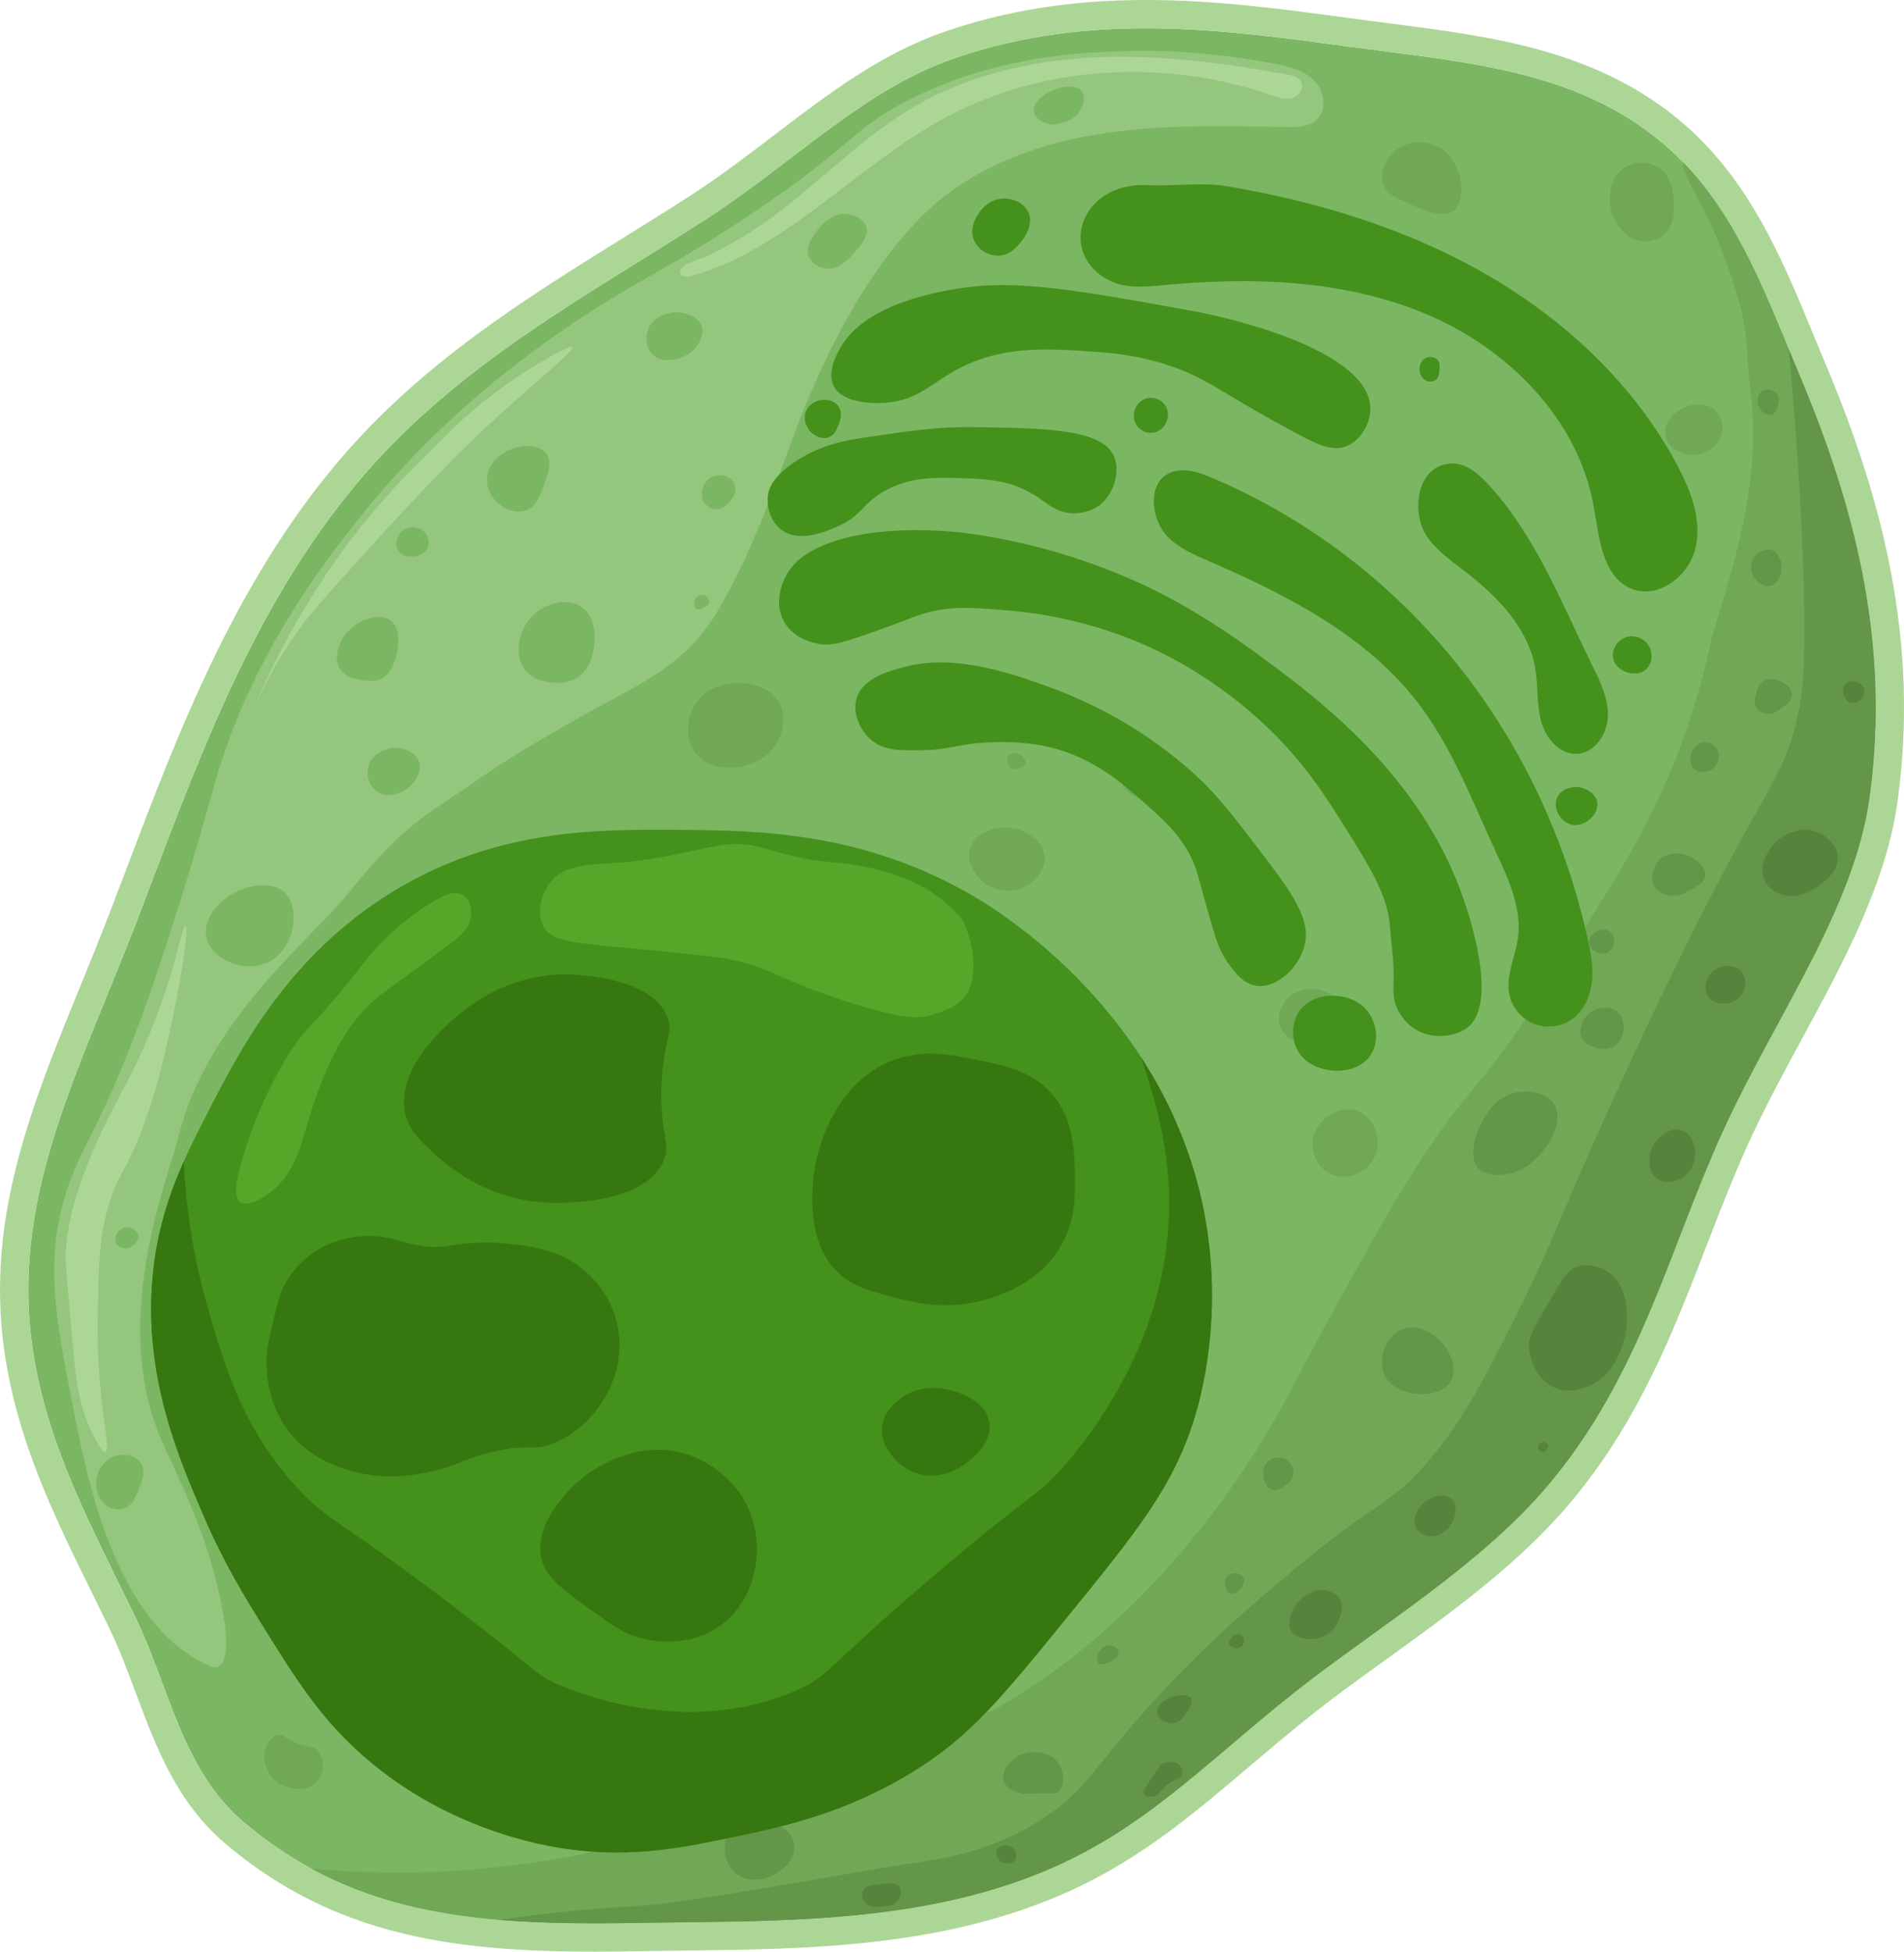 <?xml version="1.0" encoding="UTF-8"?>
<svg id="Capa_2" xmlns="http://www.w3.org/2000/svg" viewBox="0 0 740.429 758.648">
  <defs>
    <style>
      .cls-1 {
        fill: #44911c;
      }

      .cls-2 {
        fill: #639648;
      }

      .cls-3 {
        fill: #367710;
      }

      .cls-4 {
        fill: #57a529;
      }

      .cls-5 {
        fill: #acd696;
      }

      .cls-6 {
        fill: #94c67d;
      }

      .cls-7 {
        fill: #56843c;
      }

      .cls-8 {
        fill: #70a856;
      }

      .cls-9 {
        fill: #7bb662;
      }
    </style>
  </defs>
  <g id="Capa_1-2" data-name="Capa_1">
    <g>
      <g>
        <path class="cls-9" d="M727.018,309.988c-5.99,43.61-36.8,85.36-57.12,129.94-21.01,46.1-32.04,95.01-67.99,137.53-26.57,31.43-67.32,55.82-97.51,79.61-33.35,26.3-56.44,51.12-91.83,67.49-51.99,24.03-111.93,22-161.7,22.89-20.27.37-39.27.35-57.22-1.17-26.13-2.23-50.06-7.67-72.52-19.85-8.95-4.86-17.67-10.78-26.21-18-24.23-20.48-28.73-51.79-42.42-80.11-19.48-40.31-42.8-81.03-41.44-131.2,1.28-47.21,22.81-88.9,42.03-138.77,21.57-56,43.13-120.16,86.65-171.62,38.55-45.6,89.61-72.27,134.9-101.58,33.93-21.96,61.23-50.29,96.18-62.38,53.84-18.64,105.61-11.15,154.71-4.52,44.6,6.02,87.33,8.87,121.19,37.5,2.73,2.31,5.3,4.72,7.74,7.22,19.6,20.14,30.24,46.24,41.14,72.71,1.4,3.4,2.81,6.81,4.24,10.21,20.69,49.26,35.6,102.87,27.18,164.1Z"/>
        <path class="cls-5" d="M445.529,11c27.356-.001,54.047,3.744,79.999,7.248,44.6,6.02,87.33,8.87,121.19,37.5,2.73,2.31,5.3,4.72,7.74,7.22,19.6,20.14,30.24,46.24,41.14,72.71,1.4,3.4,2.81,6.81,4.24,10.21,20.69,49.26,35.6,102.87,27.18,164.1-5.99,43.61-36.8,85.36-57.12,129.94-21.01,46.1-32.04,95.01-67.99,137.53-26.57,31.43-67.32,55.82-97.51,79.61-33.35,26.3-56.44,51.12-91.83,67.49-51.99,24.03-111.93,22-161.7,22.89-6.578.12-13.023.199-19.341.199-13.151,0-25.754-.342-37.879-1.369-26.13-2.23-50.06-7.67-72.52-19.85-8.95-4.86-17.67-10.78-26.21-18-24.23-20.48-28.73-51.79-42.42-80.11-19.48-40.31-42.8-81.03-41.44-131.2,1.28-47.21,22.81-88.9,42.03-138.77,21.57-56,43.13-120.16,86.65-171.62,38.55-45.6,89.61-72.27,134.9-101.58,33.93-21.96,61.23-50.29,96.18-62.38,25.382-8.788,50.312-11.768,74.711-11.768M445.537,0v11l-.003-11c-28.652.001-54.267,4.048-78.315,12.374-24.695,8.543-44.895,23.935-66.28,40.232-10.354,7.89-21.061,16.049-32.278,23.309-8.476,5.485-16.992,10.775-26.007,16.376-38.806,24.105-78.932,49.032-111.316,87.337-40.212,47.549-62.298,105.76-81.784,157.118-2.313,6.097-4.498,11.856-6.73,17.65-3.817,9.903-7.766,19.58-11.585,28.938C15.759,421.258,1.139,457.079.062,496.82c-1.284,47.357,17.681,85.81,36.022,122.996,2.153,4.366,4.38,8.881,6.51,13.288,3.918,8.105,7.161,16.792,10.298,25.193,7.78,20.839,15.825,42.388,34.926,58.532,8.838,7.472,18.279,13.954,28.061,19.266,21.78,11.811,46.193,18.528,76.834,21.143,11.353.962,23.685,1.409,38.814,1.409,5.822,0,12.031-.064,19.542-.201,5.139-.092,10.304-.151,15.772-.214,47.635-.549,101.626-1.172,150.343-23.689,26.958-12.47,47.148-29.603,68.525-47.742,8.076-6.854,16.428-13.94,25.502-21.096,8.534-6.725,17.908-13.483,27.834-20.638,25.319-18.252,51.499-37.126,71.266-60.508,26.798-31.695,40.301-66.617,53.359-100.388,5.077-13.131,10.328-26.709,16.24-39.682,6.298-13.816,13.807-27.685,21.07-41.098,16.017-29.58,32.579-60.167,36.938-91.907,4.098-29.8,3.191-59.281-2.772-90.124-4.844-25.054-12.84-50.39-25.165-79.733-1.5-3.566-2.97-7.126-4.21-10.138l-.306-.744c-10.927-26.537-22.226-53.977-43.122-75.45-2.748-2.815-5.61-5.485-8.518-7.946-14.967-12.655-32.868-21.767-54.727-27.858-18.997-5.293-38.474-7.796-59.094-10.447-4.257-.547-8.659-1.113-13.002-1.699l-2.75-.372c-25.361-3.429-51.586-6.976-78.712-6.976h0Z"/>
      </g>
      <path class="cls-6" d="M497.971,25.227c-1.012-.219-2.026-.415-3.031-.601-18.444-3.41-37.388-5.319-56.156-4.783-17.318.495-50.96,1.457-85.696,19.174-22.355,11.402-20.868,17.353-61.044,44.217-21.494,14.373-36.147,22.183-45.783,27.783-19.964,11.602-67.602,40.852-107.739,91.826-11.304,14.356-40.218,51.076-54.261,99.13-2.592,8.872-7.937,29.28-18,60.261-4.555,14.023-8.385,25.814-14.087,40.696-14.707,38.385-21.142,43.24-26.609,61.044-8.149,26.541-3.892,48.467,2.348,80.609,6.038,31.098,17.008,87.606,54.261,103.304,3.121,1.315,7.957-1.238,4.646-20.291-5.645-32.491-19.041-55.702-24.649-69.255-19.274-46.585,3.523-101.007,7.304-116.678,10.618-44.01,51.081-76.39,64.873-93.124,11.363-13.787,19.988-24.252,35.217-34.435,22.547-15.075,25-17.911,57.913-36.391,21.857-12.272,39.411-19.08,52.013-40.849,13.063-22.565,20.247-43.65,29.379-68.072,11.009-29.444,27.173-62.081,49.286-84.422,17.657-17.839,42.156-27.591,66.889-31.864,24.733-4.272,50.019-3.515,75.115-3.101,4.263.07,9.014-.054,12.063-3.033,4.116-4.021,2.668-11.417-1.509-15.374-3.436-3.254-8.062-4.758-12.744-5.771Z"/>
      <path class="cls-9" d="M54.712,568.558c-1.892-2.692-5.682-3.35-8.346-2.967-4.784.687-8.354,5.08-8.902,9.644-.515,4.287,1.565,9.324,5.564,10.942.376.152,3.033,1.181,5.749,0,2.487-1.082,3.519-3.363,4.636-5.935,1.698-3.909,3.632-8.363,1.298-11.684Z"/>
      <path class="cls-9" d="M53.76,480.059c-.409-1.841-2.684-2.627-2.866-2.687-.26-.086-2.086-.657-3.761.358-1.946,1.179-2.973,4.064-1.791,5.91,1.036,1.617,3.241,1.615,3.403,1.612,2.755-.045,5.536-2.85,5.015-5.194Z"/>
      <path class="cls-9" d="M99.914,604.844c-1.397-3.157-5.169-6.443-8.609-5.478-3.713,1.041-4.998,6.461-4.304,10.174.851,4.561,5.145,9.001,8.609,8.217,3.336-.755,4.557-6.05,4.696-6.652.247-1.071.791-3.59-.391-6.261Z"/>
      <path class="cls-9" d="M110.871,347.096c-4.907-4.921-14.066-2.314-15.261-1.956-8.253,2.467-17.404,11.089-15.261,19.565,2.16,8.545,14.954,13.601,23.87,9.391,10.295-4.861,12.795-20.839,6.652-27Z"/>
      <path class="cls-9" d="M162.784,295.713c-1.538-3.8-6.22-4.975-9.13-4.957-4.071.026-9.221,2.418-10.435,7.304-.798,3.215.191,7.175,3.131,9.391,3.85,2.903,8.884,1.185,11.478-.522,3.263-2.147,6.693-6.926,4.957-11.217Z"/>
      <path class="cls-9" d="M152.067,241.293c-4.832-3.785-14.811.226-18.783,6.783-.306.506-4.182,7.11-1.044,12,2.275,3.544,6.925,4.148,9.13,4.435,1.889.245,4.462.58,7.043-.783,3.39-1.789,4.562-5.325,5.217-7.304.166-.502,3.552-11.121-1.565-15.13Z"/>
      <path class="cls-9" d="M226.175,235.974c-5.557-3.922-13.706-1.39-18.261,2.609-6.197,5.44-8.425,15.952-3.652,21.913,3.667,4.58,10.233,4.935,12,4.957,1.507.018,4.668.057,7.826-1.826,6.433-3.835,6.953-12.127,7.043-13.565.132-2.104.636-10.14-4.957-14.087Z"/>
      <path class="cls-9" d="M212.349,176.235c-2.992-3.894-10.037-3.249-14.348-1.304-1.083.489-8.517,4.003-8.609,11.478-.072,5.842,4.388,10.247,8.609,11.739,1.012.358,3.68,1.301,6.522.261,3.692-1.352,5.166-5.132,6.522-8.609,1.967-5.045,3.947-10.125,1.304-13.565Z"/>
      <path class="cls-9" d="M264.001,121.452c-4.353-.338-10.185,1.721-12,6.783-1.036,2.89-.868,7.054,1.826,9.652,3.523,3.397,8.922,1.762,10.435,1.304,1.028-.311,4.745-1.498,7.043-5.217.727-1.177,2.504-4.052,1.565-7.043-1.205-3.838-6.064-5.26-8.87-5.478Z"/>
      <path class="cls-9" d="M285.654,188.235c-1.262-2.956-5.185-4.127-8.087-3.13-3.997,1.373-5.685,6.73-3.913,9.913.81,1.456,2.48,2.701,4.435,2.87,2.326.201,3.98-1.214,4.696-1.826.285-.244,4.516-3.97,2.87-7.826Z"/>
      <path class="cls-9" d="M336.786,87.918c-1.103-3.095-4.991-4.47-7.565-4.696-7.164-.628-11.918,6.967-12.783,8.348-1.314,2.099-2.926,4.675-2.087,7.565.844,2.905,3.763,4.745,6.261,5.217,5.26.995,9.62-3.887,11.739-6.261,2.251-2.52,5.761-6.452,4.435-10.174Z"/>
      <path class="cls-9" d="M420.815,35.676c-2.171-3.258-9.282-2.097-13.565.522-1.159.709-5.723,3.499-5.217,7.043.388,2.72,3.554,4.447,5.739,4.957,2.158.503,3.94-.047,5.478-.522,1.606-.496,4.157-1.283,6-3.652,1.649-2.119,3.124-6.008,1.565-8.348Z"/>
      <path class="cls-9" d="M275.74,234.148c.174-1.152-.73-2.353-1.826-2.739-1.524-.537-3.228.567-3.783,1.956-.427,1.069-.313,2.655.652,3.261.919.577,2.14-.029,2.87-.391.774-.384,1.916-.95,2.087-2.087Z"/>
      <path class="cls-9" d="M165.458,207.278c-1.911-2.403-5.867-3.124-8.609-1.174-2.523,1.794-3.58,5.536-1.956,8.022,1.879,2.877,6.133,2.208,6.457,2.152.538-.093,4.023-.695,5.087-3.717.969-2.753-.893-5.175-.978-5.283Z"/>
      <path class="cls-8" d="M727.018,309.988c-5.99,43.61-36.8,85.36-57.12,129.94-21.01,46.1-32.04,95.01-67.99,137.53-26.57,31.43-67.32,55.82-97.51,79.61-33.35,26.3-56.44,51.12-91.83,67.49-51.99,24.03-111.93,22-161.7,22.89-49.78.9-91.84-.48-129.74-21.02,17.99,1.55,38.19,2.15,60.18.5,24.61-1.84,44.23-5.95,49.3-7.04,26.4-5.69,44.97-12.85,66.52-21.13,90.62-34.82,88.14-33.38,90-34.44,69.45-39.45,106.45-108.22,113.48-121.3,3.66-6.81,10.1-19.5,21.92-40.7,16.26-29.18,24.39-43.77,36-60.26,14.15-20.11,16.92-20.14,34.43-45.39,9.28-13.37,16.18-24.48,21.91-33.65,11.13-17.82,19.4-31.06,26.61-45.39,5.91-11.74,16.79-35.52,23.48-66.52,3.7-17.17,21.352-57.56,15.652-100.35-2.46-18.53,1.354-21.933-12-55.914-6.055-15.408-13.442-24.365-14.152-31.875,22.12,22.73,32.82,53.04,45.38,82.92,20.69,49.26,35.6,102.87,27.18,164.1Z"/>
      <path class="cls-2" d="M727.018,309.988c-5.99,43.61-36.8,85.36-57.12,129.94-21.01,46.1-32.04,95.01-67.99,137.53-26.57,31.43-67.32,55.82-97.51,79.61-33.35,26.3-56.44,51.12-91.83,67.49-51.99,24.03-111.93,22-161.7,22.89-20.27.37-39.27.35-57.22-1.17,18.47-2.55,36.78-4.39,53.4-5.26,20.47-1.07,81.44-12.81,110.74-17.22,9.89-1.49,29.27-4.39,48.91-17.61,13.48-9.07,17.66-16.66,31.69-33.26,26.1-30.85,51.6-51.84,68.48-65.74,30.36-24.98,34.12-22.29,48.52-39.13,13.34-15.58,21.09-30.7,33.66-55.56,10.47-20.73,15.73-33.84,23.74-52.44,0,0,19.74-45.87,42.78-92.35,31.88-64.3,38.2-64.6,43.82-90.78,1.45-6.72,3.99-20.49.79-79.82-1.39-25.82-3.1-45.85-4.58-61.43,1.4,3.4,2.81,6.81,4.24,10.21,20.69,49.26,35.6,102.87,27.18,164.1Z"/>
      <path class="cls-8" d="M560.48,57.8c-4.503-2.9-11.517-3.72-16.826,0-3.963,2.777-7.319,8.325-5.87,13.304,1.273,4.375,5.646,6.213,11.348,8.609,5.682,2.388,12.362,5.194,16.044,2.348,5.131-3.967,4.057-18.625-4.696-24.261Z"/>
      <path class="cls-8" d="M643.827,64.452c-3.753-1.819-8.565-1.51-12.131.783-6.138,3.947-6.591,12.496-4.696,18,1.508,4.377,5.599,10.017,11.739,10.565.595.053,5.506.413,9-3.13,2.637-2.674,2.937-6.021,3.13-8.609.144-1.923,1.025-13.699-7.043-17.609Z"/>
      <path class="cls-8" d="M303.183,273.569c-4.395-8.675-16.486-8.145-17.478-8.087-2.156.127-11.412,1.021-15.913,9.13-2.852,5.138-3.588,12.797.782,18.261,4.796,5.996,12.736,5.588,14.87,5.478.608-.031,12.477-.837,17.217-10.696.523-1.088,3.729-7.755.522-14.087Z"/>
      <path class="cls-8" d="M522.065,391.472c-3.04-6.713-13.203-9.184-19.349-5.031-3.472,2.347-6.372,7.288-5.031,11.996,1.685,5.913,8.887,7.351,10.835,7.74,2.203.44,7.438,1.485,11.223-1.935,3.582-3.237,4.089-8.868,2.322-12.771Z"/>
      <path class="cls-8" d="M456.534,298.745c-1.598-5.3-7.901-6.895-12.13-6.261-3.498.524-8.257,2.974-9,7.435-.826,4.962,3.856,9.19,7.826,10.565.882.305,3.837,1.28,7.043,0,4.19-1.673,7.757-6.776,6.261-11.739Z"/>
      <path class="cls-8" d="M667.306,159.8c-3.395-3.396-8.724-2.933-12-1.565-3.815,1.593-8.624,5.99-7.565,11.217,1.035,5.111,7.015,7.745,11.739,7.304,5.487-.512,10.329-5.269,10.435-10.435.077-3.757-2.382-6.295-2.609-6.522Z"/>
      <path class="cls-8" d="M406.247,333.318c-.316-6.069-6.439-9.781-10.565-10.956-6.821-1.943-16.324.726-18.391,7.435-1.895,6.147,3.635,11.852,3.913,12.13,4.694,4.703,12.384,5.557,18,2.348.591-.338,7.387-4.36,7.044-10.957Z"/>
      <path class="cls-8" d="M136.501,636.931c2.341-2.293,1.893-6.842-.391-9.391-2.11-2.355-5.198-2.349-6.065-2.348-2.169.004-6.361.791-7.239,3.717-.986,3.286,3.044,6.479,3.522,6.848,2.436,1.88,7.426,3.866,10.174,1.174Z"/>
      <path class="cls-8" d="M116.976,678.153c3.46,1.119,4.641.649,6.261,2.152,2.148,1.993,2.315,4.902,2.348,5.478.173,3.013-1.244,5.884-3.326,7.63-5.035,4.223-12.393.559-12.717.391-.843-.436-3.763-1.998-5.478-5.478-.438-.888-2.43-5.215-.391-9.587.517-1.109,1.732-3.713,4.109-4.304,2.618-.651,3.582,1.902,9.196,3.717Z"/>
      <path class="cls-8" d="M237.458,695.431c-1.017-2.626-4.595-3.325-8.609-4.109-1.958-.383-2.74-.326-11.739-.196-5.973.086-6.919.08-8.022.978-2.479,2.019-3.066,6.419-1.565,9.587,1.918,4.048,6.684,4.902,8.804,5.283,2.358.423,4.637.021,9.196-.783,4.481-.79,6.755-1.212,8.413-2.544,2.26-1.815,4.604-5.424,3.522-8.217Z"/>
      <path class="cls-8" d="M534.654,449.496c3.054-6.827-.459-15.221-6.652-17.609-7.458-2.876-16.781,3.736-17.609,11.739-.517,5.003,2.269,10.715,7.435,12.913,6.285,2.675,14.007-.74,16.826-7.043Z"/>
      <path class="cls-8" d="M488.61,340.322c-2.014-2.398-6.47-2.707-8.87,0-2.044,2.306-1.866,5.976.261,8.087,1.577,1.566,4.039,2.087,6,1.304,3.408-1.36,5.005-6.537,2.609-9.391Z"/>
      <path class="cls-2" d="M688.958,213.8c-2.704-.919-5.958,1.007-7.304,3.652-1.462,2.873-.548,6.342,1.565,8.348.258.244,2.776,2.568,5.478,1.826,3.451-.947,4.903-6.265,3.652-9.913-.205-.599-1.071-3.125-3.391-3.913Z"/>
      <path class="cls-2" d="M690.784,152.757c-1.292-1.388-3.579-1.813-5.218-.913-2.458,1.35-2.544,5.181-1.044,7.304.987,1.397,3.063,2.624,4.696,1.956,1.159-.474,1.62-1.708,1.956-2.609.357-.956,1.418-3.796-.391-5.739Z"/>
      <path class="cls-2" d="M696.849,269.887c-.082-2.864-3.482-4.84-5.674-5.478-.854-.248-3.329-.969-5.478.391-1.792,1.134-2.3,3.046-2.739,4.696-.502,1.89-1.073,4.035.196,5.87,1.2,1.737,3.429,2.3,5.087,2.152,1.395-.124,2.327-.746,3.522-1.565,2.606-1.787,5.159-3.538,5.087-6.065Z"/>
      <path class="cls-2" d="M666.784,289.974c-1.76-1.683-4.218-1.338-4.435-1.304-2.593.406-4.184,2.654-4.696,4.565-.442,1.65-.435,4.373,1.435,5.87,1.723,1.379,4.008.899,4.565.783.503-.105,1.804-.395,2.87-1.435,2.079-2.028,2.59-6.252.261-8.478Z"/>
      <path class="cls-2" d="M663.197,340.518c.38-2.866-2.664-5.333-3.326-5.87-3.504-2.84-10.188-4.431-14.283-.587-2.792,2.621-4.236,7.634-1.956,10.957,2.266,3.304,6.996,3.159,7.631,3.13,1.983-.09,3.342-.778,5.282-1.761,3.135-1.587,6.297-3.189,6.652-5.87Z"/>
      <path class="cls-2" d="M626.349,362.365c-1.878-1.693-4.87-.973-6.522.391-.273.225-1.914,1.581-1.826,3.522.12,2.63,3.356,4.985,6.13,4.304,2.317-.568,3.209-2.982,3.261-3.13.558-1.586.414-3.773-1.044-5.087Z"/>
      <path class="cls-2" d="M604.306,429.148c-2.843-4.372-9.347-5.143-13.304-4.696-10.195,1.151-14.766,11.66-15.652,13.696-.719,1.653-4.935,11.344-.391,16.044,2.97,3.072,8.261,2.54,10.174,2.348,1.007-.101,4.802-.572,9-3.522,7.296-5.126,14.679-16.943,10.174-23.87Z"/>
      <path class="cls-2" d="M628.958,393.278c-2.728-2.335-6.928-1.877-9.652-.261-3.575,2.122-5.832,6.963-4.174,10.435,1.371,2.871,4.871,3.659,6,3.913,1.012.228,4.235.953,6.783-.783,3.826-2.606,4.953-9.958,1.044-13.304Z"/>
      <path class="cls-2" d="M564.393,536.365c2.85-5.745-2.255-12.666-2.739-13.304-2.963-3.904-9.671-8.998-16.435-6.261-6.971,2.821-9.563,12.165-6.652,18,1.702,3.413,4.907,4.865,6.261,5.478,6.348,2.876,16.504,2.257,19.565-3.913Z"/>
      <path class="cls-2" d="M499.045,566.887c-2.454-.863-5.064.136-6.456,1.761-2.764,3.225-1.065,9.297,1.956,10.37,2.073.736,4.475-.986,5.283-1.565.981-.704,2.818-2.02,3.131-4.304.341-2.491-1.241-5.321-3.913-6.261Z"/>
      <path class="cls-2" d="M411.393,696.67c2.538-1.917,2.687-7.615.261-11.217-3.397-5.044-11.524-5.51-16.435-2.348-2.702,1.74-6.028,5.607-4.957,9.13,1.132,3.722,6.498,4.849,7.043,4.957,1.101.217,1.435.1,4.435,0,7.592-.252,8.434.398,9.652-.522Z"/>
      <path class="cls-2" d="M297.654,707.626c-1.238-.253-9.268-1.732-13.565,3.913-3.748,4.924-2.723,12.73,2.087,16.696,5.75,4.74,13.503,1.186,14.348.783,3.481-1.664,8.996-5.99,8.348-11.739-.668-5.923-7.371-8.866-11.217-9.652Z"/>
      <path class="cls-2" d="M483.393,612.931c-1.125-1.738-4.41-1.848-6-.261-1.96,1.957-.915,6.067,1.044,6.783,1.401.512,3.107-.772,3.913-1.696.967-1.109,2.032-3.299,1.044-4.826Z"/>
      <path class="cls-2" d="M432.393,639.67c-2.092-.547-3.766,1.032-4.043,1.304-1.649,1.623-2.211,4.619-1.044,5.609,1.046.886,3.164-.108,4.044-.522.736-.346,3.902-1.833,3.652-3.913-.151-1.26-1.491-2.186-2.609-2.478Z"/>
      <path class="cls-7" d="M677.349,377.887c-2.611-3.297-8.356-3.06-11.478-.13-2.325,2.182-3.665,6.298-1.696,9.391,1.803,2.832,5.46,3.361,7.957,2.87.493-.097,3.439-.728,5.218-3.522,1.56-2.451,1.952-6.144,0-8.609Z"/>
      <path class="cls-7" d="M714.653,332.692c-.483-4.497-4.479-7.816-7.826-9.196-6.33-2.609-13.261.513-17.022,4.696-.486.541-6.799,7.77-3.522,14.283,1.99,3.955,6.536,5.696,9.978,5.87,3.042.154,5.299-.912,7.043-1.761,1.387-.675,12.201-5.94,11.348-13.891Z"/>
      <path class="cls-7" d="M721.958,265.061c-1.57-.486-3.534-.127-4.565,1.174-1.725,2.177-.169,6.147,2.217,6.913,1.308.42,2.55-.225,2.87-.391,1.455-.755,2.871-2.541,2.478-4.565-.446-2.295-2.867-3.089-3-3.13Z"/>
      <path class="cls-7" d="M659.219,447.278c-.069-.68-.713-6.201-4.957-7.826-3.904-1.495-8.005,1.4-9.913,3.652-3.524,4.16-4.273,11.684-.261,14.87,3.267,2.594,7.951.93,8.348.783,4.671-1.736,7.247-6.905,6.783-11.478Z"/>
      <path class="cls-7" d="M605.088,501.539c3.37-5.655,4.859-7.836,7.826-9,6.029-2.365,12.266,1.781,12.522,1.956,8.426,5.78,7.261,18.71,7.043,21.13-.75,8.329-5.317,19.624-15.261,23.478-1.55.601-6.97,2.701-12.522.391-6.848-2.849-10.039-10.805-10.174-16.826-.072-3.211,3.473-9.228,10.565-21.131Z"/>
      <path class="cls-7" d="M564.523,582.67c-2.774-2.66-8.314-.967-11.217,1.826-2.17,2.087-4.307,6.174-2.609,9.391,1.235,2.339,3.856,3.002,4.435,3.131,4.593,1.023,8.143-3.143,8.348-3.391,2.463-2.982,3.739-8.372,1.044-10.956Z"/>
      <path class="cls-7" d="M601.827,561.539c-.497-.959-1.756-1.21-2.609-.783-1.127.566-1.45,2.274-.652,3.13.573.615,1.611.671,2.348.261.852-.474,1.418-1.633.913-2.609Z"/>
      <path class="cls-7" d="M521.545,622.648c-1.198-3.074-4.591-4.112-5.283-4.304-5.844-1.623-10.928,3.86-11.152,4.109-2.672,2.969-5.149,8.55-2.739,11.935,1.719,2.414,5.165,2.641,6.652,2.739.868.057,4.507.198,7.826-2.348,2.438-1.87,3.397-4.186,3.913-5.478.807-2.021,1.708-4.279.783-6.652Z"/>
      <path class="cls-7" d="M457.175,659.235c-3.277.756-7.773,3.572-7.239,6.652.418,2.408,3.803,4.369,6.652,3.913,2.465-.394,3.798-2.481,5.087-4.5,1.031-1.614,2.354-3.686,1.565-5.087-.949-1.685-4.374-1.369-6.065-.978Z"/>
      <path class="cls-7" d="M482.414,635.365c-1.725-.811-4.716,1.475-4.402,3.326.19,1.122,1.615,2.207,3.131,2.054,1.068-.107,2.049-.816,2.446-1.859.537-1.413-.148-3.04-1.174-3.522Z"/>
      <path class="cls-7" d="M459.001,686.496c-1.456-1.891-4.602-1.944-6.652-1.044-1.168.513-1.414,1.087-4.826,6.261-2.458,3.727-3.192,4.736-2.739,5.609.522,1.007,2.329,1.265,3.652,1.044,2.775-.465,2.76-2.927,6.522-5.348,2.532-1.63,4.127-1.536,4.696-3.131.428-1.198-.008-2.554-.652-3.391Z"/>
      <path class="cls-7" d="M393.132,717.8c-1.862-1.071-4.634-.521-5.478,1.304-.675,1.459.111,3.235,1.174,4.174,1.699,1.501,4.862,1.529,6-.261,1.012-1.592.132-4.165-1.696-5.217Z"/>
      <path class="cls-7" d="M349.762,733.387c-1.105-1.591-3.576-1.344-7.239-.978-3.454.345-5.93.592-6.848,2.446-.811,1.638-.109,3.934,1.174,5.185,1.637,1.596,4.051,1.33,7.239.978,1.947-.215,2.921-.322,3.913-1.076,1.979-1.504,2.994-4.779,1.761-6.554Z"/>
      <path class="cls-8" d="M398.675,296.789c.382-1.597-1.266-2.95-1.37-3.033-1.31-1.045-3.823-1.556-5.087,0-1.028,1.265-.764,3.326.391,4.402.991.922,2.309.817,2.739.783,1.036-.083,2.962-.629,3.326-2.152Z"/>
      <path class="cls-5" d="M36.001,557.365c-6.108-12.535-6.693-22.985-8.609-44.87-1.759-20.1-2.251-22.55-1.565-29.217.927-9.009,3.019-16.137,5.478-23.217,7.361-21.193,14.436-31.666,21.652-46.565,14.972-30.913,17.531-53.997,19.174-53.609,1.703.402-2.339,24.902-6.913,44.609-2.638,11.364-4.882,21.034-9.652,33.652-6.926,18.319-9.855,18.198-13.565,31.304-3.363,11.88-3.565,21.191-3.913,37.304-.187,8.659-.445,20.57,1.304,36.261,1.287,11.546,3.189,20.903,1.565,21.391-1.33.4-4.161-5.411-4.957-7.044Z"/>
      <path class="cls-5" d="M213.001,139.191c-20.27,11.504-33.688,24.373-36.391,27-17.977,17.466-35.334,34.329-53.348,62.478-15.663,24.476-23.874,45.061-23.739,45.13.115.059,5.87-14.848,18.782-31.826,3.992-5.249,10.553-12.521,23.674-27.065,5.85-6.485,10.45-11.452,12.717-13.891 0,0,9.845-10.589,18.783-19.761,24.876-25.525,50.442-44.556,49.109-46.37-.578-.786-5.834,2.174-9.587,4.304Z"/>
      <path class="cls-5" d="M265.828,103.493c2.087-1.652,5.922-2.525,8.095-3.534,6.32-2.936,12.467-6.252,18.33-10.02,22.297-14.328,40.163-34.919,63.022-48.332,21.419-12.568,46.377-18.241,71.187-19.328s49.608,2.235,74.045,6.659c2.16.391,4.627,1.016,5.574,2.997,1.205,2.52-1.125,5.569-3.844,6.211s-5.524-.343-8.166-1.25c-41.385-14.21-88.773-11.687-127.204,9.235-34.036,18.53-60.896,50.585-98.153,61.249-2.301.659-5.921-.363-3.641-3.156.212-.26.467-.503.755-.731Z"/>
      <g>
        <path class="cls-1" d="M654.202,184.647c-.606-1.252-1.236-2.486-1.881-3.698-16.703-31.401-43.695-56.673-74.532-74.394-30.838-17.721-65.436-28.196-100.504-34.132-10.121-1.713-20.302.077-30.553-.462-27.55-1.447-35.491,27.53-14.868,37.288,6.33,2.995,13.706,2.237,20.678,1.582,34.397-3.231,70.121-2.17,101.974,11.208,31.853,13.378,59.29,40.903,65.265,74.931,2.122,12.083,3.298,27.193,14.639,31.871,10.35,4.269,22.398-4.897,24.932-15.802,2.223-9.568-.82-19.438-5.15-28.39Z"/>
        <path class="cls-1" d="M529.173,148.918c-14.424-18.77-64.114-27.798-64.114-27.798-45.694-8.302-68.981-12.389-90.469-9.245-34.916,5.107-44.504,17.596-47.749,23.24-1.26,2.192-5.427,9.44-2.601,14.969,3.974,7.773,18.926,6.587,20.759,6.42,11.838-1.071,16.963-7.281,26.694-12.622,17.49-9.601,35.314-8.409,51.587-7.322,10.149.678,27.935,1.867,46.403,12.152,5.892,3.281,15.175,9.338,33.404,19.16,9.225,4.971,15.159,7.899,20.814,5.455,5.28-2.282,9.131-8.734,8.987-14.798-.117-4.932-2.853-8.492-3.714-9.613Z"/>
        <path class="cls-1" d="M624.971,281.089c.188-.95.295-1.911.314-2.862.136-7.062-3.206-13.66-6.316-20.002-11.928-24.326-21.964-50.281-40.403-70.132-3.857-4.153-8.748-8.263-14.405-7.901-13.602.869-15.357,19.356-9.287,28.29,3.796,5.587,9.486,9.539,14.844,13.651,12.634,9.698,24.684,22.086,27.329,37.792,1.13,6.707.464,13.679,2.2,20.255s7.035,13.062,13.833,12.857c6.109-.184,10.681-5.85,11.89-11.948Z"/>
        <path class="cls-1" d="M617.755,387.414c.343-.93.622-1.883.838-2.845,1.425-6.354.267-12.981-1.125-19.343-8.567-39.149-26.089-76.375-51.245-107.571s-57.944-56.278-94.859-71.874c-4.084-1.726-8.423-3.367-12.831-2.889-13.104,1.421-11.508,18.673-4.458,25.749,4.503,4.52,10.542,7.101,16.396,9.64,30.259,13.126,60.876,28.799,80.96,54.964,13.051,17.002,20.795,37.354,29.774,56.816,5.092,11.038,10.777,22.728,9.076,34.764-1.032,7.301-4.77,14.46-3.331,21.692,1,5.022,4.637,9.441,9.373,11.388,4.736,1.947,10.429,1.365,14.672-1.5,3.163-2.136,5.433-5.393,6.76-8.992Z"/>
        <path class="cls-1" d="M433.353,177.677c-4.382-10.92-26.603-11.234-54.337-11.626-14.368-.203-24.248,1.274-44.007,4.228-5.707.853-15.641,2.462-25.643,9.068-9.136,6.034-10.306,10.94-10.582,12.407-.92,4.906.777,10.822,4.872,14.043,7.015,5.518,17.943.665,22.167-1.211,9.758-4.334,9.27-8.812,18.259-13.795,9.899-5.488,19.785-5.211,28.717-4.961,9.788.274,19.707.552,29.405,6.575,5.103,3.169,8.465,6.886,14.812,7.115,1.389.05,6.869.076,11.23-3.663,5.091-4.365,7.305-12.702,5.107-18.179Z"/>
        <path class="cls-1" d="M487.056,252.845c-17.775-12.92-31.551-20.084-34.706-21.706-11.738-6.03-38.039-18.331-74.46-23.61-3.156-.458-36.984-5.087-59.237,5.117-5.432,2.491-10.443,5.989-13.269,11.727-.703,1.427-4.625,9.39-.673,16.911,3.739,7.114,11.803,8.654,13.517,8.982,4.455.851,8.081.039,19.789-4.045,10.248-3.575,15.581-5.782,18.58-6.858,11.414-4.096,20.983-3.288,35.776-2.039,25.565,2.158,44.835,9.947,51.523,12.834,8.808,3.802,28.402,13.178,48.202,31.857,15.09,14.235,23.191,27.167,31.917,41.098,8.903,14.213,15.791,25.431,16.589,37.574.418,6.372,1.444,12.724,1.357,19.109-.068,5-.45,8.023,1.221,11.905.415.965,2.921,6.543,8.919,9.347,6.562,3.067,14.458,1.483,18.391-1.46,12.324-9.224.974-43.2-.899-48.807-16.739-50.108-58.607-80.54-82.538-97.935Z"/>
        <path class="cls-1" d="M507.417,367.122c1.963-8.685-2.876-17.245-14.815-32.921-12.711-16.688-19.066-25.032-27.718-32.919-25.629-23.363-51.515-32.48-64.67-36.962-24.556-8.365-38.236-7.679-48.336-5.094-6.126,1.568-16.434,4.356-18.77,12.256-1.667,5.635,1.254,12.076,5.171,15.699,5.14,4.754,11.944,4.609,21.163,4.412,8.544-.182,11.276-1.644,19.432-2.582,1.05-.121,13.582-1.489,25.613.653,18.814,3.349,31.415,14.396,38.744,20.82,9.868,8.65,18.436,16.161,22.276,28.617.988,3.203,2.24,8.605,6.082,21.597,1.507,5.093,2.931,9.73,6.691,14.646,2.547,3.331,5.385,7.042,10.118,7.809,6.155.997,11.216-3.681,12.757-5.105.193-.179,4.824-4.561,6.263-10.927Z"/>
        <path class="cls-1" d="M641.605,251.834c-1.471-3.27-5.346-5.303-9.032-4.204-3.507,1.046-5.883,4.641-5.294,8.097.73,4.287,5.562,5.666,5.917,5.762.632.17,4.058,1.088,6.696-1.09,2.481-2.049,2.971-5.769,1.713-8.565Z"/>
        <path class="cls-1" d="M559.199,140.106c-.997-1.245-2.955-1.639-4.454-1.08-2.24.836-3.124,3.678-2.564,5.803.401,1.524,1.713,3.321,3.644,3.509.102.01,1.822.15,2.969-1.08.745-.799.825-1.721.945-3.104.16-1.841.264-3.045-.54-4.049Z"/>
        <path class="cls-1" d="M399.809,82.301c-1.768-3.559-6.013-5.165-9.447-5.129-5.133.054-8.227,3.772-8.907,4.589-.88,1.057-5.195,6.592-2.429,12.147,1.921,3.858,6.363,5.928,10.257,5.398,2.92-.397,4.786-2.154,5.938-3.239.414-.39,7.721-7.46,4.589-13.766Z"/>
        <path class="cls-1" d="M325.907,157.733c-1.849-2.436-5.177-2.353-5.807-2.323-2.444.119-5.404,1.477-6.62,4.413-1.51,3.646.834,6.916,1.045,7.2,1.73,2.328,5.128,4.035,7.897,2.903,2.051-.838,2.897-2.88,3.484-4.297.548-1.322,2.117-5.109,0-7.897Z"/>
        <path class="cls-1" d="M453.389,157.988c-1.282-2.251-4.032-3.721-6.883-3.239-2.898.49-4.962,2.837-5.466,5.466-.518,2.703.63,5.611,3.037,7.085,1.839,1.127,4.179,1.273,6.073.405,3.376-1.547,5.209-6.258,3.239-9.717Z"/>
        <path class="cls-1" d="M532.881,394.644c-4.052-6.816-11.837-7.47-13.496-7.558-1.429-.076-9.51-.504-14.036,5.938-3.17,4.513-3.11,10.281-1.08,14.576,4.22,8.925,15.614,8.661,16.195,8.637,1.725-.068,8.577-.339,12.416-5.938,3.391-4.945,2.571-11.331,0-15.656Z"/>
        <path class="cls-1" d="M621.091,311.738c-.683-3.592-4.796-5.788-8.268-5.802-.537-.002-5.19.056-7.107,3.771-1.544,2.992-.319,6.428,1.45,8.412.376.422,2.305,2.493,5.222,2.611,4.543.183,9.566-4.452,8.703-8.993Z"/>
      </g>
      <g>
        <path class="cls-1" d="M468.431,472.134c7.589,40.512-1.938,72.697-4.016,79.339-8.308,26.68-22.334,43.899-50.383,78.345-24.625,30.234-36.946,45.363-59.196,59.015-26.413,16.204-51.302,21.424-68.431,25.01-20.837,4.371-40.118,8.414-65.395,4.969-8.848-1.21-48.501-7.428-82.206-38.473-15.347-14.125-24.471-28.814-37.635-49.993-5.712-9.197-13.957-22.572-21.721-40.514-9.55-22.066-22.741-52.561-20.407-89.743,1.209-19.173,6.195-34.572,12.424-48.583,3.225-7.25,6.784-14.142,10.322-20.988,11.819-22.858,30.47-58.927,70.472-83.618,40.274-24.852,80.135-24.553,111.971-24.313,29.898.221,71.214.531,114.565,25.9,6.379,3.742,39.991,24.083,64.875,62.385,10.985,16.894,20.26,37.27,24.763,61.261Z"/>
        <path class="cls-3" d="M468.431,472.134c7.589,40.512-1.938,72.697-4.016,79.339-8.308,26.68-22.334,43.899-50.383,78.345-24.625,30.234-36.946,45.363-59.196,59.015-26.413,16.204-51.302,21.424-68.431,25.01-20.837,4.371-40.118,8.414-65.395,4.969-8.848-1.21-48.501-7.428-82.206-38.473-15.347-14.125-24.471-28.814-37.635-49.993-5.712-9.197-13.957-22.572-21.721-40.513-9.55-22.066-22.741-52.561-20.407-89.743,1.209-19.173,6.195-34.572,12.424-48.583.714,15.491,2.986,34.441,9.059,55.86,6.289,22.13,13.655,48.088,35.565,71.563,11.374,12.184,15.05,11.253,58.444,44.175,34.683,26.31,32.078,26.712,41.187,31.099,2.183,1.051,49.373,22.895,94.3,2.743,13.139-5.892,10.666-8.466,55.568-46.5,37.251-31.563,36.951-28.09,46.793-38.987,7.548-8.362,36.462-42.218,41.517-89.109,3.311-30.702-4.86-55.37-10.23-71.477,10.985,16.894,20.26,37.27,24.763,61.261Z"/>
        <path class="cls-4" d="M373.453,356.516c-6.101-6.452-17.507-18.514-50.022-21.375-22.233-1.956-26.98-8.104-40.304-6.93-10.319.909-24.48,6.192-45.896,7.329-11.283.599-18.758,1.671-23.299,7.48-3.455,4.419-5.455,11.892-2.543,17.202,3.354,6.114,11.502,6.229,39.449,8.947,19.61,1.907,29.53,2.888,35.183,4.239,14.065,3.362,14.867,6.142,37.213,13.924,28.751,10.012,35.674,8.283,38.569,7.355,9.232-2.961,15.575-5.077,16.606-16.517.938-10.396-3.403-20.009-4.957-21.652Z"/>
        <path class="cls-4" d="M168.845,350.222c-15.921,9.401-26.043,22.366-26.043,22.366-23.296,29.84-21.048,22.75-30.639,37.379,0,0-12.616,19.244-18.996,44.426-1.094,4.316-2.512,10.881.306,12.868,3.134,2.21,9.814-2.432,10.724-3.064,9.642-6.699,12.521-17.951,14.4-24.204,4.703-15.653,12.278-40.863,30.332-53.924,1.242-.899,9.713-7.135,26.656-19.609,2.553-1.88,7.263-5.449,7.66-10.723.211-2.803-.766-6.497-3.37-7.966-3.211-1.812-7.653.457-11.03,2.451Z"/>
      </g>
      <path class="cls-3" d="M417.995,457.025c-.144-9.269-.344-22.18-9.323-32.207-7.552-8.434-17.398-10.456-28.393-12.713-10.676-2.192-21.858-4.489-33.902.424-20.449,8.341-26.818,30.707-27.97,34.75-3.85,13.52-5.047,36.606,8.476,48.311,5.622,4.867,12.421,6.581,21.613,8.899,6.31,1.591,14.952,3.771,25.427,2.543,5.564-.652,28.381-4.229,38.988-23.308,5.351-9.624,5.207-18.897,5.085-26.698Z"/>
      <path class="cls-3" d="M259.389,394.957c-6.894-16.221-38.387-16.194-40.174-16.174-21.603.247-36.208,11.875-40.174,15.13-4.277,3.51-25.646,21.047-21.391,39.13,1.523,6.473,5.695,10.319,11.478,15.652,4.181,3.855,19.43,17.494,43.304,18.783,2.599.14,37.203,1.646,45.391-15.652,3.614-7.636-1.614-11.127-.522-31.304.911-16.823,4.803-19.173,2.087-25.565Z"/>
      <path class="cls-3" d="M291.998,588.783c-5.77-15.89-20.44-21.826-22.696-22.696-21.767-8.393-41.033,6.952-43.044,8.609-1.839,1.516-19.368,16.334-15.652,31.304,1.829,7.368,8.263,11.956,21.131,21.13,7.301,5.206,10.951,7.808,16.435,9.391,2.424.7,18.659,5.107,32.087-4.696,13.353-9.748,17.019-28.504,11.739-43.044Z"/>
      <path class="cls-3" d="M384.737,552.783c-1.685-10.146-16.773-12.778-17.609-12.913-2.161-.348-9.4-1.401-16.044,3.131-1.4.955-8.125,5.542-8.217,12.913-.057,4.595,2.492,7.925,3.913,9.783,1.331,1.738,5.035,5.986,11.348,7.435,8.259,1.895,14.779-2.425,16.435-3.522,1.101-.73,11.683-7.741,10.174-16.826Z"/>
      <path class="cls-3" d="M236.824,540.261c1.534-3.267,6.054-13.278,3.13-25.826-2.809-12.055-10.729-18.904-12.913-20.739-9.419-7.911-20.249-9.165-28.956-10.174-6.33-.733-12.441-.436-13.304-.391-4.997.26-8.386.9-10.174,1.174-15.188,2.325-20.691-5.553-36-3.522-3.028.402-10.657,1.507-18,7.043-2.069,1.56-6.479,5.253-9.783,11.348-1.955,3.606-2.764,6.888-4.304,13.304-1.39,5.794-2.427,10.114-2.739,14.478-.216,3.027-.722,15.012,6.261,26.217,10.7,17.169,31.07,19.81,35.218,20.348,8.538,1.107,15.552-.204,20.739-1.174,12.092-2.261,13.748-5.444,26.609-8.217,13.782-2.972,14.626.091,22.696-3.13,14.213-5.674,20.597-18.771,21.522-20.739Z"/>
    </g>
  </g>
</svg>